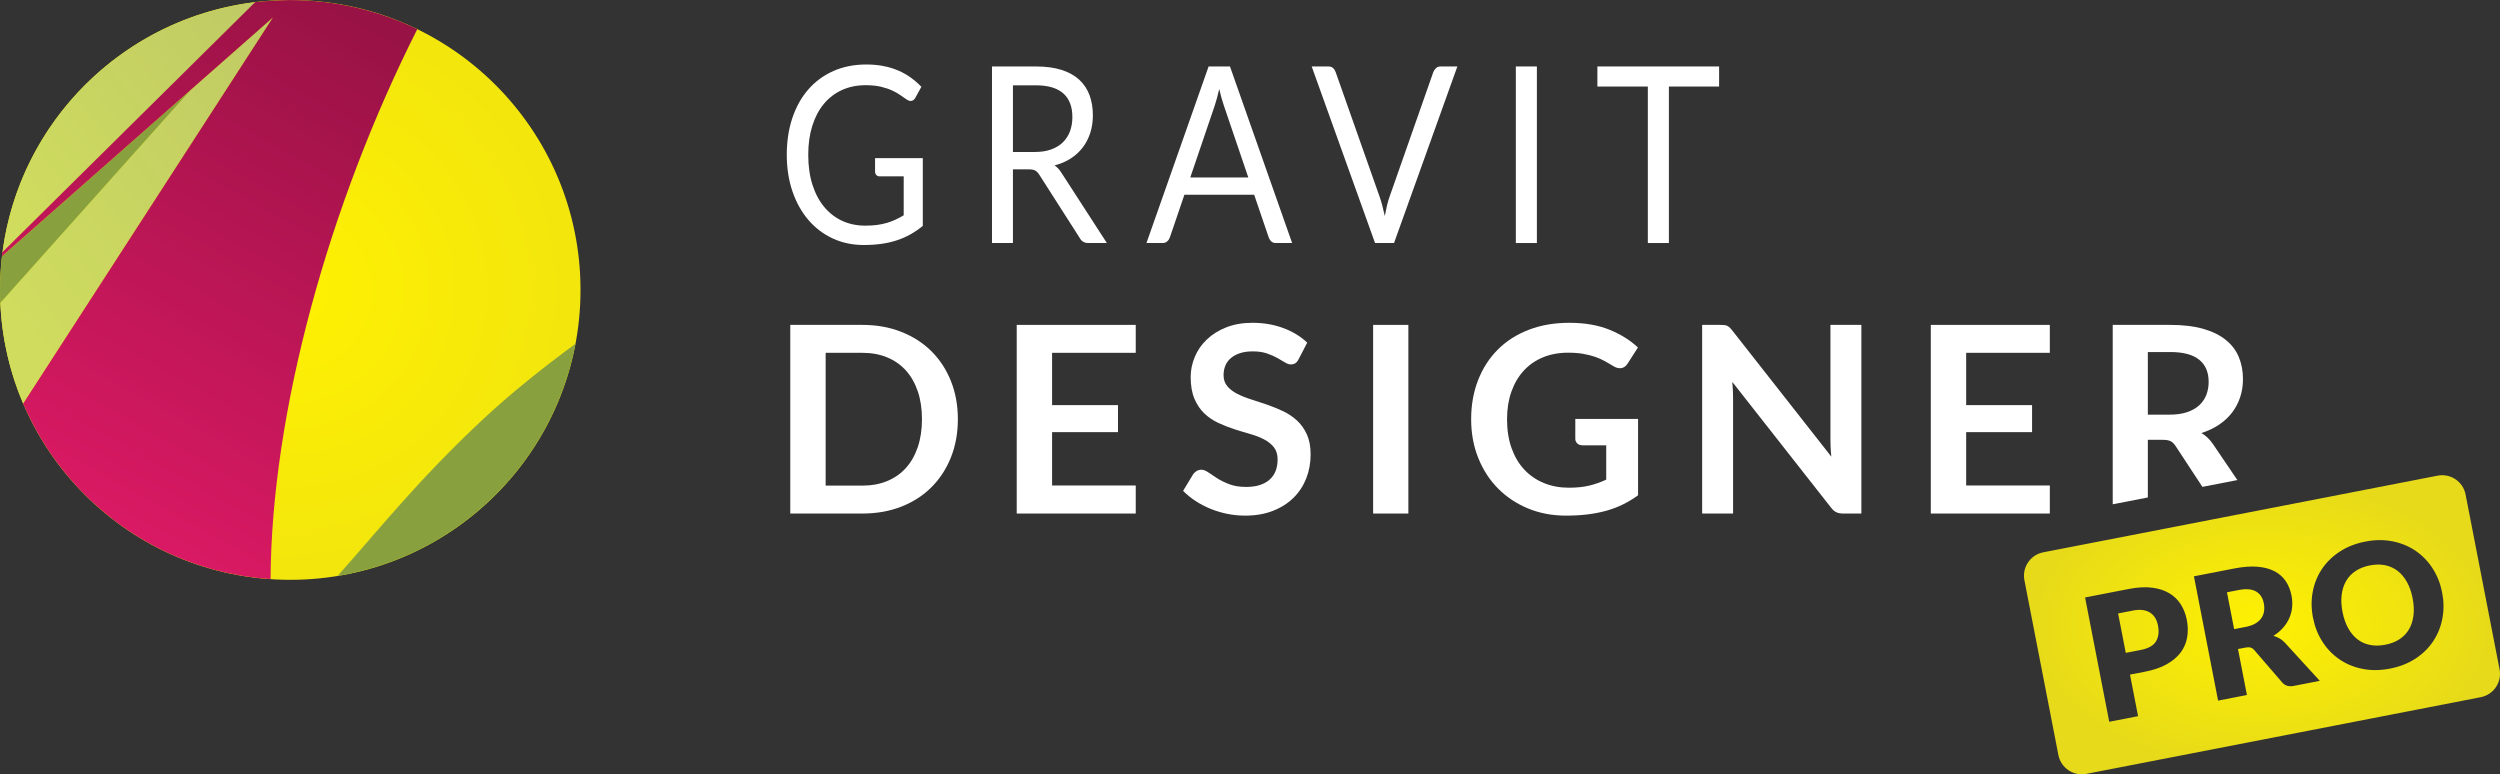 <?xml version="1.0" standalone="no"?><!-- Generator: Gravit.io --><svg xmlns="http://www.w3.org/2000/svg" xmlns:xlink="http://www.w3.org/1999/xlink" style="isolation:isolate" viewBox="0 0 234.33 72.577" width="234.33" height="72.577"><rect x="0" y="0" width="234.33" height="72.577" fill="#333333" stroke="none"/><defs><clipPath id="_clipPath_5yQb7jipLc9jYv8Gn0nryIQ5HjcD5lCk"><rect width="234.33" height="72.577"/></clipPath></defs><g clip-path="url(#_clipPath_5yQb7jipLc9jYv8Gn0nryIQ5HjcD5lCk)"><rect width="234.33" height="72.577" style="fill:rgb(0,0,0)" fill-opacity="0"/><g><g><radialGradient id="_rgradient_0" fx="0.5" fy="0.5" cx="0.5" cy="0.5" r="1" gradientTransform="matrix(54.407,0,0,54.348,0.005,0)" gradientUnits="userSpaceOnUse"><stop offset="0%" stop-opacity="1" style="stop-color:rgb(255,241,1)"/><stop offset="100%" stop-opacity="1" style="stop-color:rgb(230,218,26)"/></radialGradient><path d=" M 27.208 0 C 42.233 0 54.412 12.166 54.412 27.179 C 54.412 42.187 42.227 54.348 27.208 54.348 C 12.181 54.348 0.005 42.185 0.005 27.179 C 0.005 12.173 12.185 0 27.208 0 L 27.208 0 Z " fill-rule="evenodd" fill="url(#_rgradient_0)"/></g><g><path d=" M 53.938 32.224 C 50.934 34.43 47.851 36.884 45.163 39.402 C 39.061 45.129 35.55 49.611 31.647 53.981 C 42.911 52.137 51.837 43.386 53.938 32.224 Z " fill-rule="evenodd" fill="rgb(136,160,62)"/></g><g><linearGradient id="_lgradient_0" x1="0.007" y1="0.743" x2="0.846" y2="-0.192" gradientTransform="matrix(25.552,0,0,36.19,0.027,1.638)" gradientUnits="userSpaceOnUse"><stop offset="0%" stop-opacity="1" style="stop-color:rgb(207,220,94)"/><stop offset="100%" stop-opacity="1" style="stop-color:rgb(191,202,101)"/></linearGradient><path d=" M 17.835 8.464 L 0.027 28.388 C 0.174 31.727 0.921 34.907 2.168 37.828 C 9.971 25.763 17.774 13.699 25.579 1.638 C 22.998 3.916 20.415 6.194 17.835 8.461" fill-rule="evenodd" fill="url(#_lgradient_0)"/></g><g><path d=" M 0.185 24.028 C 0.068 25.062 0 26.109 0 27.175 C 0 27.581 0.011 27.985 0.03 28.388 L 17.838 8.464 C 11.955 13.652 6.072 18.842 0.186 24.027" fill-rule="evenodd" fill="rgb(136,160,62)"/></g><g><linearGradient id="_lgradient_1" x1="0.007" y1="0.743" x2="0.994" y2="-0.025" gradientTransform="matrix(23.736,0,0,23.458,0.235,0.198)" gradientUnits="userSpaceOnUse"><stop offset="0%" stop-opacity="1" style="stop-color:rgb(207,220,94)"/><stop offset="100%" stop-opacity="1" style="stop-color:rgb(191,202,101)"/></linearGradient><path d=" M 0.235 23.656 C 8.151 15.836 16.055 8.017 23.971 0.198 C 11.629 1.661 1.827 11.369 0.235 23.656 L 0.235 23.656 Z " fill-rule="evenodd" fill="url(#_lgradient_1)"/></g><g><linearGradient id="_lgradient_2" x1="0.32" y1="0.909" x2="0.7" y2="-0.045" gradientTransform="matrix(38.938,0,0,54.276,0.174,0.005)" gradientUnits="userSpaceOnUse"><stop offset="0%" stop-opacity="1" style="stop-color:rgb(217,25,99)"/><stop offset="100%" stop-opacity="1" style="stop-color:rgb(152,18,69)"/></linearGradient><path d=" M 23.917 0.198 C 16.001 8.019 8.119 15.836 0.208 23.656 C 0.192 23.78 0.189 23.904 0.174 24.028 C 6.057 18.841 11.948 13.653 17.832 8.465 C 20.412 6.187 22.999 3.909 25.578 1.642 C 17.775 13.703 9.972 25.765 2.169 37.833 L 2.175 37.839 C 2.395 38.358 2.638 38.866 2.891 39.366 C 2.944 39.472 2.998 39.576 3.052 39.68 C 3.298 40.156 3.556 40.625 3.831 41.083 L 3.874 41.162 C 4.174 41.656 4.489 42.139 4.816 42.613 L 4.978 42.839 C 5.268 43.249 5.57 43.651 5.881 44.045 C 5.934 44.11 5.983 44.174 6.035 44.237 C 6.403 44.692 6.782 45.136 7.175 45.562 L 7.203 45.591 C 7.583 46.002 7.978 46.403 8.381 46.786 L 8.566 46.961 C 9.417 47.761 10.317 48.506 11.265 49.194 L 11.401 49.29 C 11.873 49.628 12.354 49.949 12.846 50.254 L 12.861 50.265 C 13.896 50.908 14.978 51.483 16.102 51.985 L 16.175 52.019 C 17.298 52.515 18.456 52.938 19.655 53.282 L 19.705 53.299 C 21.519 53.812 23.409 54.15 25.362 54.28 C 25.437 38.659 30.823 19.151 39.112 2.737 C 35.516 0.988 31.425 0.005 27.157 0.005 C 26.507 0.005 24.487 0.106 23.92 0.203" fill-rule="evenodd" fill="url(#_lgradient_2)"/></g><path d=" M 81.097 21.151 C 81.49 21.151 81.851 21.131 82.18 21.088 C 82.509 21.046 82.818 20.982 83.11 20.897 C 83.402 20.813 83.675 20.711 83.933 20.591 C 84.191 20.472 84.448 20.335 84.706 20.181 L 84.706 16.531 L 82.449 16.531 C 82.32 16.531 82.217 16.49 82.139 16.405 C 82.061 16.32 82.022 16.216 82.022 16.093 L 82.022 14.823 L 86.495 14.823 L 86.495 21.175 C 86.129 21.475 85.748 21.736 85.352 21.96 C 84.955 22.183 84.531 22.37 84.08 22.52 C 83.63 22.67 83.147 22.782 82.632 22.855 C 82.117 22.928 81.558 22.964 80.954 22.964 C 79.897 22.964 78.928 22.759 78.046 22.347 C 77.165 21.935 76.406 21.357 75.77 20.615 C 75.132 19.871 74.636 18.98 74.28 17.941 C 73.924 16.901 73.746 15.758 73.746 14.511 C 73.746 13.248 73.921 12.097 74.269 11.058 C 74.619 10.018 75.117 9.127 75.764 8.384 C 76.412 7.641 77.194 7.065 78.113 6.657 C 79.031 6.249 80.06 6.045 81.199 6.045 C 81.775 6.045 82.31 6.093 82.805 6.19 C 83.299 6.286 83.759 6.424 84.183 6.605 C 84.606 6.787 84.997 7.006 85.357 7.264 C 85.716 7.522 86.052 7.812 86.363 8.136 L 85.804 9.152 C 85.689 9.36 85.54 9.464 85.357 9.464 C 85.248 9.464 85.13 9.421 85.001 9.337 C 84.831 9.229 84.642 9.098 84.431 8.944 C 84.221 8.79 83.966 8.642 83.663 8.5 C 83.362 8.357 83.006 8.236 82.597 8.136 C 82.186 8.036 81.7 7.986 81.137 7.986 C 80.318 7.986 79.575 8.138 78.911 8.442 C 78.246 8.746 77.681 9.181 77.213 9.747 C 76.746 10.312 76.386 10.998 76.135 11.803 C 75.884 12.607 75.759 13.51 75.759 14.511 C 75.759 15.558 75.89 16.491 76.151 17.311 C 76.412 18.131 76.779 18.826 77.253 19.396 C 77.728 19.966 78.291 20.401 78.941 20.701 C 79.592 21.001 80.311 21.151 81.097 21.151 Z " fill="rgb(255,255,255)"/><path d=" M 94.944 15.874 L 94.944 22.779 L 92.981 22.779 L 92.981 6.23 L 97.099 6.23 C 98.021 6.23 98.818 6.336 99.489 6.548 C 100.159 6.76 100.713 7.065 101.151 7.466 C 101.588 7.866 101.911 8.349 102.122 8.916 C 102.332 9.481 102.437 10.115 102.437 10.815 C 102.437 11.4 102.356 11.947 102.193 12.455 C 102.03 12.964 101.794 13.419 101.486 13.823 C 101.178 14.227 100.802 14.572 100.358 14.857 C 99.914 15.142 99.411 15.358 98.848 15.504 C 99.092 15.666 99.309 15.9 99.499 16.208 L 103.748 22.779 L 101.999 22.779 C 101.64 22.779 101.376 22.622 101.206 22.307 L 97.425 16.393 C 97.309 16.208 97.184 16.075 97.049 15.995 C 96.913 15.914 96.71 15.874 96.439 15.874 L 94.944 15.874 Z  M 94.944 14.245 L 97.008 14.245 C 97.584 14.245 98.091 14.166 98.527 14.008 C 98.965 13.851 99.331 13.627 99.626 13.339 C 99.921 13.05 100.142 12.705 100.292 12.305 C 100.441 11.904 100.516 11.462 100.516 10.977 C 100.516 9.992 100.229 9.248 99.656 8.748 C 99.084 8.248 98.231 7.997 97.099 7.997 L 94.944 7.997 L 94.944 14.245 Z " fill="rgb(255,255,255)"/><path d=" M 121.114 22.779 L 119.588 22.779 C 119.412 22.779 119.27 22.73 119.161 22.63 C 119.053 22.53 118.971 22.403 118.917 22.248 L 117.555 18.252 L 111.017 18.252 L 109.655 22.248 C 109.608 22.387 109.527 22.511 109.412 22.618 C 109.296 22.726 109.154 22.779 108.984 22.779 L 107.46 22.779 L 113.285 6.23 L 115.288 6.23 L 121.114 22.779 Z  M 111.567 16.635 L 117.006 16.635 L 114.718 9.903 C 114.57 9.487 114.424 8.968 114.282 8.344 C 114.207 8.66 114.134 8.95 114.063 9.216 C 113.991 9.481 113.922 9.714 113.854 9.914 L 111.567 16.635 Z " fill="rgb(255,255,255)"/><path d=" M 122.948 6.23 L 124.524 6.23 C 124.7 6.23 124.843 6.28 124.951 6.38 C 125.06 6.48 125.141 6.608 125.195 6.761 L 129.313 18.437 C 129.408 18.699 129.494 18.984 129.572 19.292 C 129.65 19.6 129.726 19.919 129.801 20.251 C 129.862 19.919 129.927 19.6 129.998 19.292 C 130.07 18.984 130.153 18.699 130.248 18.437 L 134.345 6.761 C 134.392 6.631 134.474 6.509 134.589 6.398 C 134.704 6.286 134.847 6.23 135.016 6.23 L 136.602 6.23 L 130.665 22.779 L 128.886 22.779 L 122.948 6.23 Z " fill="rgb(255,255,255)"/><rect x="142.082" y="6.23" width="1.973" height="16.549" transform="matrix(1,0,0,1,0,0)" fill="rgb(255,255,255)"/><path d=" M 161.135 6.23 L 161.135 8.112 L 156.428 8.112 L 156.428 22.779 L 154.455 22.779 L 154.455 8.112 L 149.727 8.112 L 149.727 6.23 L 161.135 6.23 Z " fill="rgb(255,255,255)"/><path d=" M 89.782 39.294 C 89.782 40.591 89.566 41.78 89.134 42.865 C 88.701 43.949 88.094 44.883 87.311 45.665 C 86.528 46.448 85.586 47.055 84.485 47.487 C 83.384 47.919 82.165 48.135 80.827 48.135 L 74.075 48.135 L 74.075 30.453 L 80.827 30.453 C 82.165 30.453 83.384 30.671 84.485 31.107 C 85.586 31.543 86.528 32.15 87.311 32.929 C 88.094 33.708 88.701 34.64 89.134 35.723 C 89.566 36.807 89.782 37.998 89.782 39.294 Z  M 86.418 39.294 C 86.418 38.324 86.287 37.453 86.026 36.684 C 85.765 35.913 85.394 35.261 84.913 34.727 C 84.432 34.193 83.847 33.783 83.158 33.498 C 82.469 33.213 81.692 33.07 80.827 33.07 L 77.39 33.07 L 77.39 45.518 L 80.827 45.518 C 81.692 45.518 82.469 45.376 83.158 45.09 C 83.847 44.805 84.432 44.395 84.913 43.861 C 85.394 43.327 85.765 42.675 86.026 41.905 C 86.287 41.134 86.418 40.264 86.418 39.294 Z " fill="rgb(255,255,255)"/><path d=" M 106.455 30.453 L 106.455 33.07 L 98.614 33.07 L 98.614 37.973 L 104.791 37.973 L 104.791 40.505 L 98.614 40.505 L 98.614 45.506 L 106.455 45.506 L 106.455 48.135 L 95.299 48.135 L 95.299 30.453 L 106.455 30.453 Z " fill="rgb(255,255,255)"/><path d=" M 121.722 33.669 C 121.632 33.848 121.528 33.975 121.41 34.048 C 121.291 34.122 121.151 34.158 120.988 34.158 C 120.825 34.158 120.642 34.095 120.438 33.968 C 120.233 33.842 119.993 33.701 119.716 33.547 C 119.438 33.392 119.114 33.251 118.743 33.125 C 118.372 32.998 117.933 32.935 117.428 32.935 C 116.971 32.935 116.573 32.99 116.235 33.101 C 115.897 33.21 115.611 33.363 115.379 33.559 C 115.147 33.755 114.973 33.989 114.859 34.262 C 114.745 34.535 114.688 34.835 114.688 35.161 C 114.688 35.577 114.804 35.923 115.037 36.2 C 115.269 36.477 115.577 36.714 115.96 36.91 C 116.343 37.106 116.78 37.281 117.269 37.436 C 117.758 37.591 118.258 37.755 118.767 37.93 C 119.277 38.106 119.777 38.31 120.266 38.542 C 120.756 38.774 121.192 39.068 121.575 39.422 C 121.958 39.777 122.266 40.211 122.499 40.725 C 122.731 41.238 122.847 41.862 122.847 42.595 C 122.847 43.395 122.711 44.142 122.438 44.84 C 122.164 45.537 121.765 46.144 121.239 46.662 C 120.713 47.18 120.07 47.587 119.312 47.884 C 118.554 48.182 117.685 48.331 116.706 48.331 C 116.144 48.331 115.589 48.276 115.043 48.166 C 114.496 48.055 113.972 47.899 113.471 47.695 C 112.969 47.491 112.5 47.246 112.064 46.961 C 111.628 46.676 111.238 46.358 110.895 46.008 L 111.85 44.43 C 111.939 44.316 112.048 44.22 112.174 44.142 C 112.301 44.065 112.441 44.027 112.596 44.027 C 112.8 44.027 113.02 44.11 113.257 44.277 C 113.493 44.444 113.773 44.63 114.095 44.834 C 114.417 45.038 114.796 45.223 115.232 45.39 C 115.668 45.557 116.193 45.641 116.804 45.641 C 117.742 45.641 118.468 45.418 118.982 44.974 C 119.495 44.53 119.753 43.892 119.753 43.06 C 119.753 42.595 119.636 42.216 119.404 41.923 C 119.171 41.63 118.863 41.383 118.48 41.183 C 118.097 40.984 117.66 40.815 117.171 40.676 C 116.682 40.537 116.185 40.387 115.679 40.223 C 115.173 40.06 114.676 39.865 114.187 39.636 C 113.697 39.408 113.261 39.111 112.877 38.744 C 112.494 38.377 112.186 37.918 111.954 37.368 C 111.721 36.818 111.605 36.139 111.605 35.332 C 111.605 34.688 111.734 34.06 111.991 33.449 C 112.247 32.837 112.623 32.295 113.116 31.823 C 113.609 31.35 114.215 30.971 114.932 30.686 C 115.65 30.4 116.47 30.257 117.391 30.257 C 118.435 30.257 119.397 30.42 120.278 30.747 C 121.159 31.073 121.91 31.529 122.529 32.116 L 121.722 33.669 Z " fill="rgb(255,255,255)"/><rect x="128.706" y="30.453" width="3.303" height="17.682" transform="matrix(1,0,0,1,0,0)" fill="rgb(255,255,255)"/><path d=" M 147.044 45.714 C 147.786 45.714 148.432 45.647 148.983 45.512 C 149.533 45.377 150.057 45.192 150.554 44.956 L 150.554 41.739 L 148.34 41.739 C 148.128 41.739 147.961 41.681 147.839 41.562 C 147.716 41.444 147.656 41.3 147.656 41.128 L 147.656 39.27 L 153.539 39.27 L 153.539 46.423 C 153.091 46.749 152.624 47.033 152.138 47.273 C 151.653 47.513 151.135 47.711 150.586 47.866 C 150.035 48.021 149.445 48.137 148.817 48.215 C 148.19 48.292 147.512 48.331 146.787 48.331 C 145.498 48.331 144.312 48.107 143.227 47.658 C 142.142 47.21 141.204 46.586 140.414 45.787 C 139.623 44.989 139.005 44.035 138.56 42.926 C 138.116 41.817 137.894 40.606 137.894 39.294 C 137.894 37.965 138.11 36.747 138.542 35.638 C 138.974 34.529 139.588 33.575 140.383 32.776 C 141.178 31.978 142.142 31.358 143.276 30.918 C 144.41 30.477 145.682 30.257 147.092 30.257 C 148.536 30.257 149.786 30.471 150.842 30.899 C 151.898 31.327 152.794 31.884 153.527 32.569 L 152.573 34.06 C 152.385 34.362 152.137 34.513 151.827 34.513 C 151.631 34.513 151.431 34.447 151.227 34.317 C 150.966 34.163 150.699 34.008 150.426 33.853 C 150.153 33.698 149.851 33.563 149.521 33.449 C 149.191 33.335 148.82 33.241 148.408 33.168 C 147.996 33.095 147.521 33.058 146.983 33.058 C 146.11 33.058 145.321 33.204 144.616 33.498 C 143.91 33.791 143.309 34.211 142.811 34.757 C 142.314 35.303 141.931 35.96 141.661 36.726 C 141.392 37.493 141.258 38.349 141.258 39.294 C 141.258 40.313 141.4 41.22 141.686 42.015 C 141.972 42.81 142.371 43.48 142.885 44.027 C 143.398 44.573 144.01 44.99 144.72 45.28 C 145.429 45.569 146.204 45.714 147.044 45.714 Z " fill="rgb(255,255,255)"/><path d=" M 161.27 30.453 C 161.417 30.453 161.54 30.46 161.637 30.471 C 161.735 30.484 161.823 30.508 161.901 30.545 C 161.978 30.581 162.054 30.635 162.127 30.704 C 162.201 30.773 162.282 30.864 162.371 30.979 L 171.656 42.804 C 171.624 42.518 171.601 42.239 171.589 41.966 C 171.577 41.693 171.571 41.438 171.571 41.202 L 171.571 30.453 L 174.47 30.453 L 174.47 48.135 L 172.77 48.135 C 172.508 48.135 172.293 48.094 172.121 48.012 C 171.95 47.932 171.783 47.785 171.62 47.573 L 162.371 35.797 C 162.396 36.058 162.414 36.316 162.427 36.573 C 162.439 36.83 162.445 37.065 162.445 37.276 L 162.445 48.135 L 159.546 48.135 L 159.546 30.453 L 161.27 30.453 Z " fill="rgb(255,255,255)"/><path d=" M 192.134 30.453 L 192.134 33.07 L 184.293 33.07 L 184.293 37.973 L 190.47 37.973 L 190.47 40.505 L 184.293 40.505 L 184.293 45.506 L 192.134 45.506 L 192.134 48.135 L 180.978 48.135 L 180.978 30.453 L 192.134 30.453 Z " fill="rgb(255,255,255)"/><path d=" M 201.321 46.628 L 201.321 41.226 L 201.321 41.226 L 202.728 41.226 C 203.054 41.226 203.3 41.271 203.468 41.36 C 203.635 41.45 203.788 41.601 203.927 41.813 L 206.436 45.634 L 209.713 44.997 L 207.413 41.605 C 207.111 41.165 206.752 40.826 206.336 40.591 C 206.956 40.395 207.509 40.134 207.994 39.807 C 208.479 39.482 208.887 39.103 209.217 38.67 C 209.548 38.238 209.801 37.757 209.976 37.227 C 210.151 36.698 210.238 36.135 210.238 35.54 C 210.238 34.79 210.11 34.103 209.853 33.48 C 209.597 32.856 209.193 32.32 208.642 31.872 C 208.092 31.423 207.386 31.074 206.526 30.826 C 205.666 30.577 204.632 30.453 203.425 30.453 L 198.03 30.453 L 198.03 47.268 L 201.321 46.628 Z  M 201.321 38.866 L 203.376 38.866 C 203.996 38.866 204.536 38.788 204.997 38.633 C 205.457 38.479 205.837 38.265 206.135 37.992 C 206.432 37.719 206.655 37.395 206.801 37.02 C 206.948 36.645 207.021 36.233 207.021 35.785 C 207.021 34.888 206.726 34.199 206.135 33.718 C 205.543 33.237 204.64 32.997 203.425 32.997 L 201.321 32.997 L 201.321 38.866 L 201.321 38.866 Z " fill-rule="evenodd" fill="rgb(255,255,255)"/><radialGradient id="_rgradient_1" fx="0.5" fy="0.5" cx="0.5" cy="0.5" r="1" gradientTransform="matrix(22.31,0,0,14.017,200.865,51.551)" gradientUnits="userSpaceOnUse"><stop offset="0%" stop-opacity="1" style="stop-color:rgb(255,241,1)"/><stop offset="100%" stop-opacity="1" style="stop-color:rgb(230,218,26)"/></radialGradient><path d=" M 191.516 51.77 L 228.488 44.584 C 229.697 44.349 230.869 45.139 231.104 46.348 L 234.289 62.733 C 234.524 63.942 233.734 65.114 232.525 65.349 L 195.553 72.536 C 194.344 72.771 193.172 71.98 192.937 70.771 L 189.752 54.386 C 189.517 53.177 190.307 52.005 191.516 51.77 Z  M 198.534 57.5 L 199.252 61.194 L 200.66 60.921 L 200.66 60.921 Q 201.715 60.716 202.081 60.122 L 202.081 60.122 L 202.081 60.122 Q 202.447 59.528 202.271 58.624 L 202.271 58.624 L 202.271 58.624 Q 202.194 58.224 202.01 57.92 L 202.01 57.92 L 202.01 57.92 Q 201.826 57.615 201.536 57.427 L 201.536 57.427 L 201.536 57.427 Q 201.247 57.238 200.85 57.183 L 200.85 57.183 L 200.85 57.183 Q 200.453 57.127 199.942 57.226 L 199.942 57.226 L 198.534 57.5 L 198.534 57.5 Z  M 208.738 55.517 L 209.409 58.971 L 210.496 58.76 L 210.496 58.76 Q 211.048 58.652 211.409 58.437 L 211.409 58.437 L 211.409 58.437 Q 211.769 58.222 211.969 57.926 L 211.969 57.926 L 211.969 57.926 Q 212.169 57.63 212.216 57.276 L 212.216 57.276 L 212.216 57.276 Q 212.264 56.922 212.189 56.539 L 212.189 56.539 L 212.189 56.539 Q 212.04 55.771 211.456 55.436 L 211.456 55.436 L 211.456 55.436 Q 210.873 55.102 209.825 55.305 L 209.825 55.305 L 208.738 55.517 L 208.738 55.517 Z  M 226.14 56.076 L 226.14 56.076 L 226.14 56.076 Q 225.972 55.212 225.614 54.564 L 225.614 54.564 L 225.614 54.564 Q 225.256 53.916 224.743 53.518 L 224.743 53.518 L 224.743 53.518 Q 224.229 53.119 223.572 52.982 L 223.572 52.982 L 223.572 52.982 Q 222.915 52.844 222.139 52.995 L 222.139 52.995 L 222.139 52.995 Q 221.355 53.147 220.793 53.522 L 220.793 53.522 L 220.793 53.522 Q 220.231 53.897 219.905 54.458 L 219.905 54.458 L 219.905 54.458 Q 219.578 55.019 219.489 55.755 L 219.489 55.755 L 219.489 55.755 Q 219.399 56.49 219.567 57.353 L 219.567 57.353 L 219.567 57.353 Q 219.737 58.225 220.095 58.873 L 220.095 58.873 L 220.095 58.873 Q 220.453 59.521 220.966 59.92 L 220.966 59.92 L 220.966 59.92 Q 221.479 60.318 222.14 60.451 L 222.14 60.451 L 222.14 60.451 Q 222.801 60.584 223.584 60.431 L 223.584 60.431 L 223.584 60.431 Q 224.36 60.281 224.919 59.911 L 224.919 59.911 L 224.919 59.911 Q 225.478 59.541 225.804 58.979 L 225.804 58.979 L 225.804 58.979 Q 226.131 58.418 226.22 57.683 L 226.22 57.683 L 226.22 57.683 Q 226.31 56.947 226.14 56.076 L 226.14 56.076 Z  M 201.056 62.96 L 199.649 63.233 L 200.406 67.128 L 197.703 67.653 L 195.438 56.002 L 199.548 55.203 L 199.548 55.203 Q 200.78 54.964 201.72 55.084 L 201.72 55.084 L 201.72 55.084 Q 202.66 55.204 203.332 55.605 L 203.332 55.605 L 203.332 55.605 Q 204.003 56.006 204.41 56.648 L 204.41 56.648 L 204.41 56.648 Q 204.817 57.291 204.974 58.099 L 204.974 58.099 L 204.974 58.099 Q 205.143 58.97 205.005 59.752 L 205.005 59.752 L 205.005 59.752 Q 204.867 60.535 204.392 61.166 L 204.392 61.166 L 204.392 61.166 Q 203.917 61.798 203.09 62.262 L 203.09 62.262 L 203.09 62.262 Q 202.263 62.725 201.056 62.96 L 201.056 62.96 L 201.056 62.96 Z  M 210.459 60.701 L 209.771 60.834 L 210.609 65.144 L 207.906 65.67 L 205.642 54.019 L 209.432 53.282 L 209.432 53.282 Q 210.695 53.037 211.637 53.123 L 211.637 53.123 L 211.637 53.123 Q 212.579 53.21 213.233 53.564 L 213.233 53.564 L 213.233 53.564 Q 213.887 53.918 214.266 54.5 L 214.266 54.5 L 214.266 54.5 Q 214.645 55.082 214.789 55.826 L 214.789 55.826 L 214.789 55.826 Q 214.899 56.394 214.845 56.927 L 214.845 56.927 L 214.845 56.927 Q 214.791 57.46 214.575 57.946 L 214.575 57.946 L 214.575 57.946 Q 214.358 58.432 213.987 58.853 L 213.987 58.853 L 213.987 58.853 Q 213.617 59.273 213.091 59.6 L 213.091 59.6 L 213.091 59.6 Q 213.389 59.683 213.664 59.837 L 213.664 59.837 L 213.664 59.837 Q 213.939 59.991 214.171 60.245 L 214.171 60.245 L 217.438 63.817 L 214.991 64.293 L 214.991 64.293 Q 214.311 64.425 213.916 63.97 L 213.916 63.97 L 211.323 60.964 L 211.323 60.964 Q 211.152 60.765 210.961 60.703 L 210.961 60.703 L 210.961 60.703 Q 210.771 60.64 210.459 60.701 L 210.459 60.701 L 210.459 60.701 Z  M 228.907 55.538 L 228.907 55.538 L 228.907 55.538 Q 229.152 56.801 228.928 57.974 L 228.928 57.974 L 228.928 57.974 Q 228.704 59.146 228.068 60.103 L 228.068 60.103 L 228.068 60.103 Q 227.433 61.061 226.406 61.733 L 226.406 61.733 L 226.406 61.733 Q 225.379 62.406 224.02 62.67 L 224.02 62.67 L 224.02 62.67 Q 222.66 62.935 221.452 62.696 L 221.452 62.696 L 221.452 62.696 Q 220.244 62.458 219.292 61.809 L 219.292 61.809 L 219.292 61.809 Q 218.34 61.16 217.693 60.157 L 217.693 60.157 L 217.693 60.157 Q 217.046 59.155 216.8 57.891 L 216.8 57.891 L 216.8 57.891 Q 216.555 56.628 216.779 55.456 L 216.779 55.456 L 216.779 55.456 Q 217.004 54.283 217.644 53.329 L 217.644 53.329 L 217.644 53.329 Q 218.284 52.375 219.315 51.701 L 219.315 51.701 L 219.315 51.701 Q 220.346 51.028 221.705 50.764 L 221.705 50.764 L 221.705 50.764 Q 223.065 50.5 224.269 50.742 L 224.269 50.742 L 224.269 50.742 Q 225.474 50.985 226.421 51.631 L 226.421 51.631 L 226.421 51.631 Q 227.368 52.277 228.016 53.28 L 228.016 53.28 L 228.016 53.28 Q 228.663 54.283 228.907 55.538 L 228.907 55.538 Z " fill-rule="evenodd" fill="url(#_rgradient_1)"/></g></g></svg>